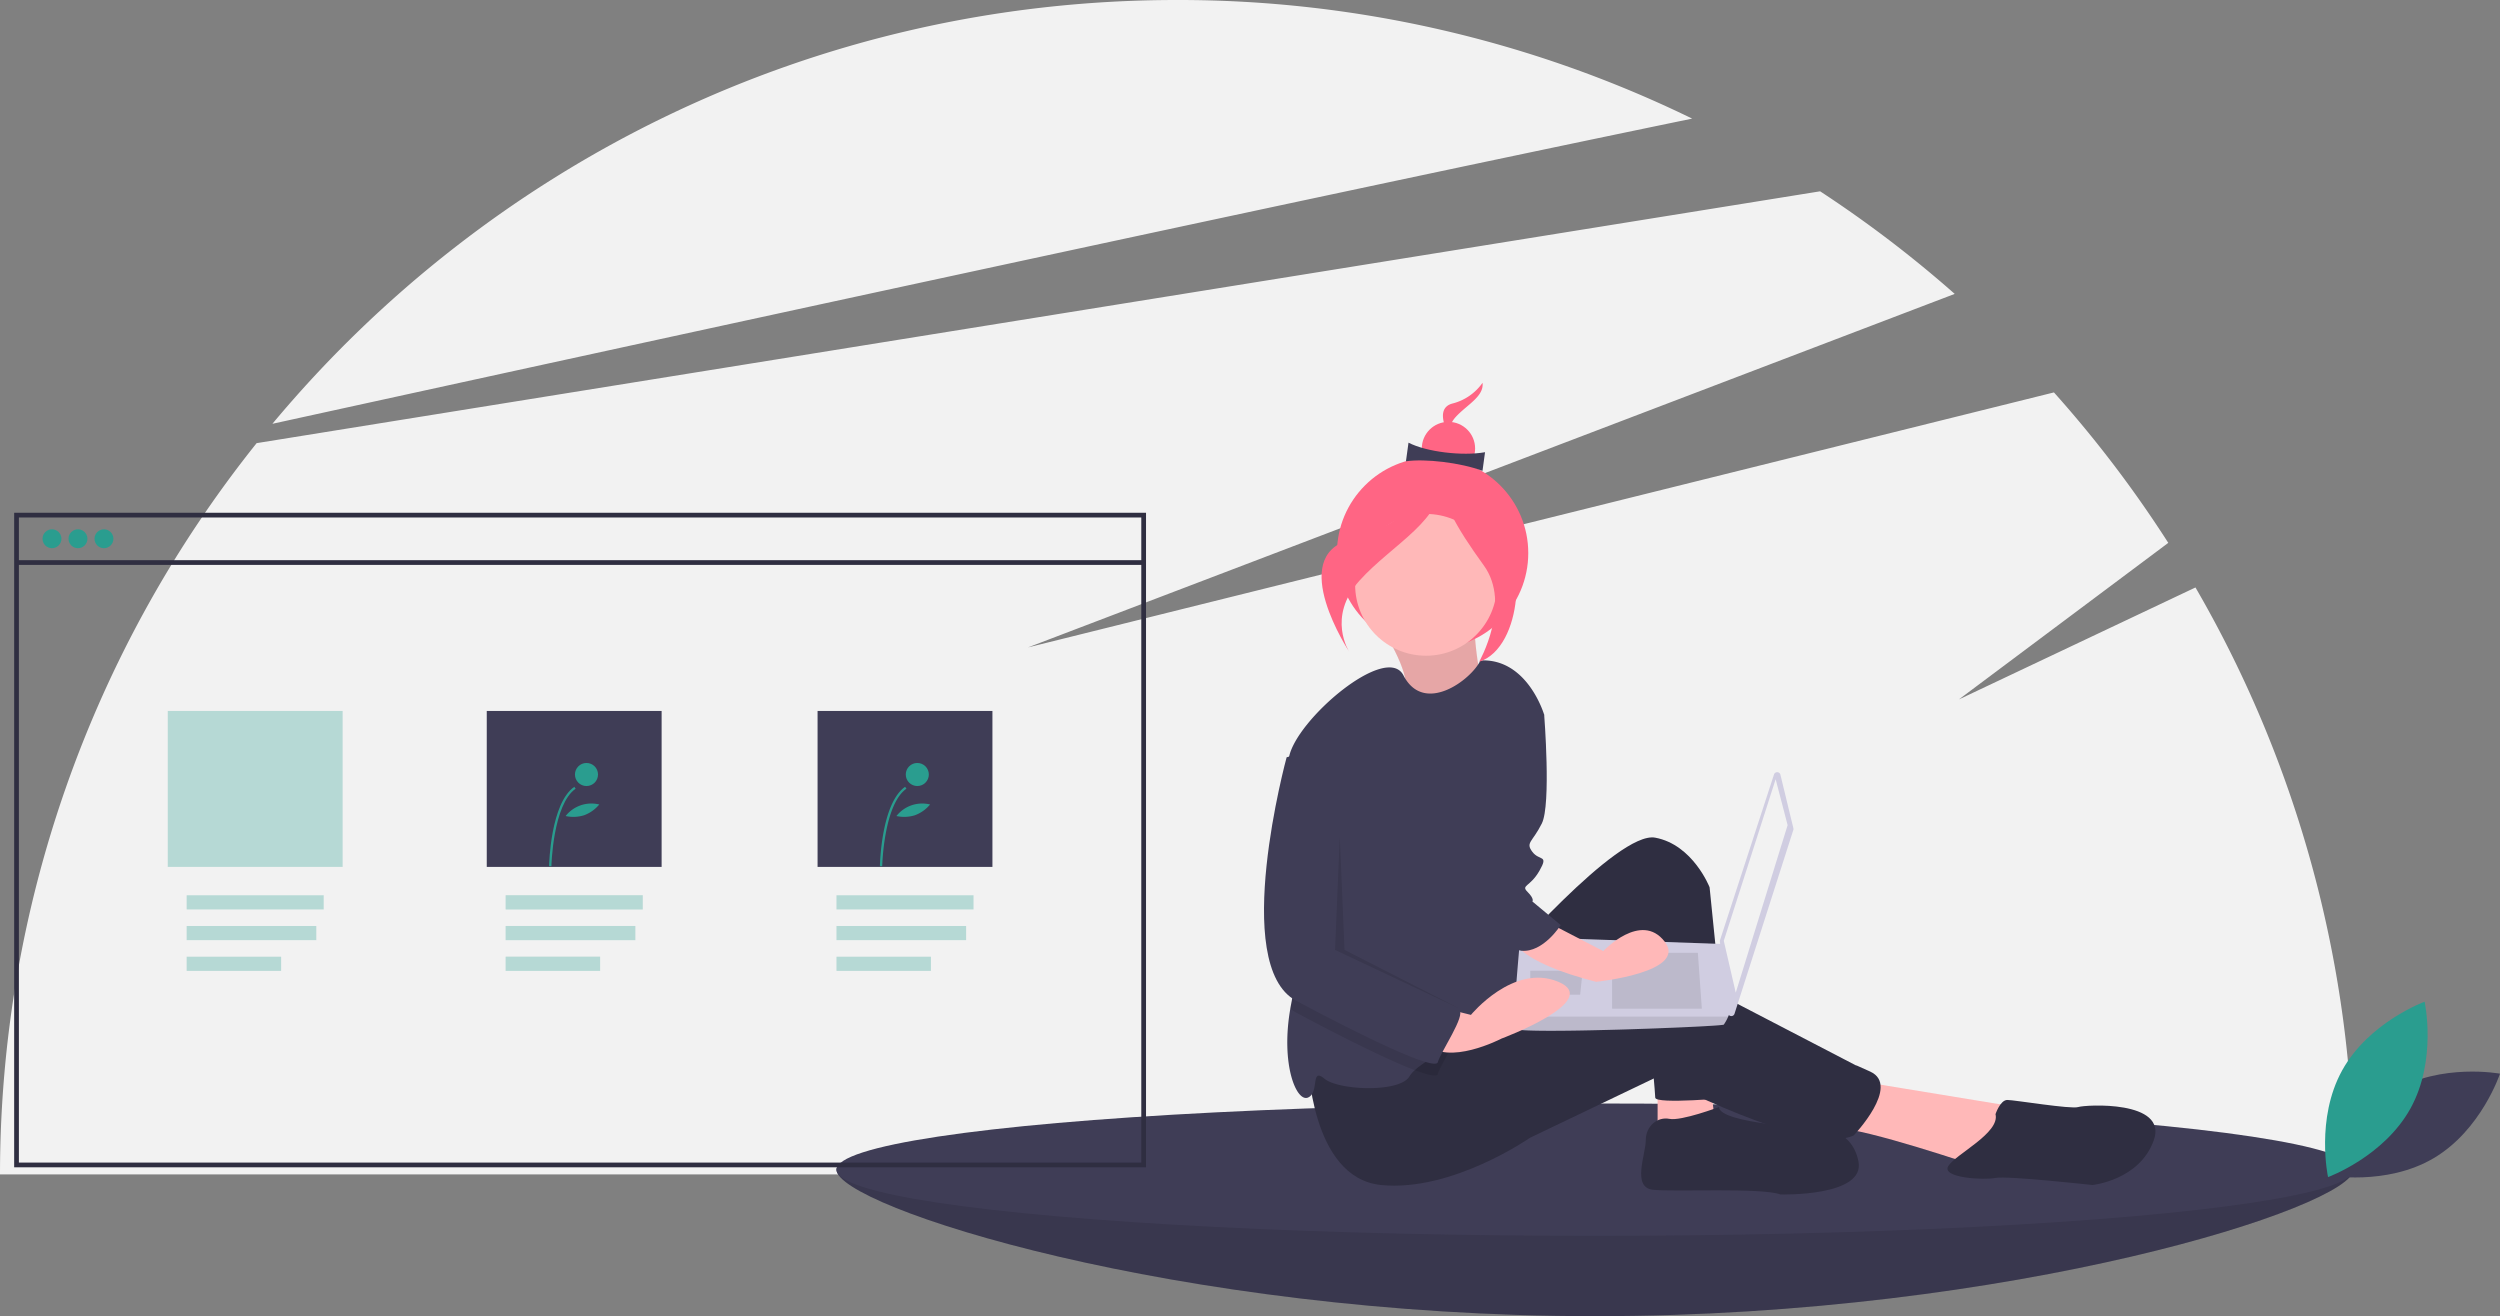 <svg data-name="Layer 1" xmlns="http://www.w3.org/2000/svg" width="1057.994" height="557"><rect width="100%" height="100%" fill="#808080" stroke="none"/><path d="M929.119 248.612L828.994 296l88.615-66.262a500.056 500.056 0 00-48.384-63.668L434.994 274l392.233-149.624a499.98 499.98 0 00-56.958-43.414L108.603 187.54A495.88 495.88 0 000 497h995.987a495.613 495.613 0 00-66.868-248.388zM716.117 50.195A495.972 495.972 0 00497.994 0c-153.83 0-291.362 69.753-382.71 179.349C271.71 145.074 544.06 85.743 716.116 50.195z" fill="#f2f2f2"/><path d="M995.994 495c0 15.464-143.717 62-321 62s-321-46.536-321-62 143.716 6 321 6 321-21.464 321-6z" fill="#3f3d56"/><path d="M995.994 495c0 15.464-143.717 62-321 62s-321-46.536-321-62 143.716 6 321 6 321-21.464 321-6z" opacity=".1"/><ellipse cx="674.994" cy="495" rx="321" ry="28" fill="#3f3d56"/><path d="M585.641 267.126s12.91 20.477 8.3 26.022 34.593 5.683 34.593 5.683-5.889-29.788-4.155-36.644z" fill="#ffb8b8"/><path d="M585.641 267.126s12.91 20.477 8.3 26.022 34.593 5.683 34.593 5.683-5.889-29.788-4.155-36.644z" opacity=".1"/><circle cx="606.274" cy="234.063" r="40.484" fill="#ff6584"/><path fill="#ffb8b8" d="M701.494 453.5v24l24-5-2-17-22-2zM786.494 457.5l67 11-17 25s-47-16-59-16 9-20 9-20z"/><path d="M634.494 409.5s50-58 66-55 23 21 23 21l9 89s-32 3-32 0-6-67-6-67-47 104-72 35z" fill="#2f2e41"/><path d="M553.494 448.5s1 50 31 53 63-20 63-20l54-25.87s64 33.87 83 24.87c0 0 20-21 7-27s-1 0-1 0l-77-40s-15-4-41 7-61 16-61 16z" fill="#2f2e41"/><circle cx="603.494" cy="247.5" r="30" fill="#ffb8b8"/><path d="M646.494 331.5l-2 42s1 55-8 59c-4.55 2.02-13.69 6.08-22.14 10.52-6.34 3.32-12.29 6.84-15.61 9.87a11.194 11.194 0 00-2.25 2.61c-4 7-30 6-36 1s-2 6-7 8c-4.84 1.94-11.55-13.92-7.44-37.6.13-.79.28-1.59.44-2.4 4.59-22.95-2.62-77.92-1.51-99.16a37.369 37.369 0 01.51-4.84c3-16 41.28-48.56 48.44-34.69 8.82 17.12 29.08 1.48 32.56-6.31 20-1 27 23 27 23z" fill="#3f3d56"/><path d="M727.494 468.5s-16 6-21 5-10 3-10 9-6 20 3 21 46-1 54 2c0 0 36 1 33-14s-18-14-18-14-41-2-41-9zM844.494 471.5s2-6 5-6 27 4 30 3 38-3 32 14-26 19-26 19-36-4-41-3-23 0-20-5 22-14 20-22z" fill="#2f2e41"/><path d="M753.468 327.863l5.486 22.63a1.414 1.414 0 01-.028.765l-24.886 77.77a1.413 1.413 0 01-2.75-.271l-3.443-30.297a1.414 1.414 0 01.06-.597l22.843-70.104a1.413 1.413 0 012.718.104z" fill="#d0cde1"/><path fill="#f2f2f2" d="M751.45 329.775l5.065 19.416-21.95 70.913-5.065-21.949 21.95-68.38z"/><path d="M640.859 435.3c.844 2.533 87.797-.844 88.641-1.688a18.324 18.324 0 001.857-3.377 127.15 127.15 0 001.52-3.377l-3.377-27.335-86.109-3.056s-2.152 23.165-2.591 33.768a25.331 25.331 0 00.059 5.065z" fill="#d0cde1"/><path opacity=".1" d="M718.526 403.22l1.688 23.638h-37.989V403.22h36.301zM669.562 410.818l.227-.045-1.071 10.176h-21.106v-10.131h21.95zM640.859 435.3c.844 2.533 87.797-.844 88.641-1.688a18.324 18.324 0 001.857-3.377H640.8a25.331 25.331 0 00.059 5.065z"/><path d="M627.406 162a22.13 22.13 0 01-12.769 8.778c-8.929 2.391-.073 15.809-.073 15.809s-3.22-4.88 1.425-10.047 12.12-8.7 11.417-14.54z" fill="#ff6584"/><circle cx="612.982" cy="189.806" r="11.283" fill="#ff6584"/><path d="M627.387 199.262c-9.198-3.479-24.513-5.243-32.392-4.037l1.08-7.89c7.575 3.915 22.82 5.754 32.392 4.037z" fill="#3f3d56"/><path d="M609.589 202.087s-11.527 19.173-38.332 26.351-.22 47.458-.22 47.458-9.667-14.647 4.277-30.16 36.385-26.116 34.275-43.65z" fill="#ff6584"/><path d="M610.504 200.922s11.074 26.336 23.231 28.825 11.236 44.104-7.777 50.344c0 0 13.864-24.396 2.014-40.757s-19.336-29.294-17.468-38.412z" fill="#ff6584"/><path d="M614.354 443.02c-2.47 4.67-5.37 9.52-5.86 11.48-.33 1.33-3.99.56-9.75-1.61-11.55-4.37-31.57-14.38-50.25-24.39a15.775 15.775 0 01-2.44-1.6c.13-.79.28-1.59.44-2.4 4.59-22.95-2.62-77.92-1.51-99.16l8.51-2.84 17 16v68s44 24 47 26c1.53 1.02-.58 5.67-3.14 10.52z" opacity=".1"/><path d="M651.494 388.5l27 14s16-17 26-4-29 17-29 17-34-8-35-19 11-8 11-8zM606.494 425.5l16 4s18-22 37-14-24 24-24 24-23 12-32 2 3-16 3-16z" fill="#ffb8b8"/><path d="M641.494 293.5c1 1 12 9 12 9s3 38-1 46-7 8-4 12 7 1 3 8-8 6-5 9 2 4 2 4l12 10s-7.363 11.726-16.681 10.863-17.32-45.863-17.32-45.863zM553.494 317.5l-9 3s-24 88 4 103 59 30 60 26 12-20 9-22-47-26-47-26v-68z" fill="#3f3d56"/><path opacity=".1" d="M566.994 354l-2 48 53 25-49-25-2-48z"/><path d="M1013.094 461.643c-20.155 11.884-28.088 35.774-28.088 35.774s24.744 4.621 44.9-7.263 28.088-35.774 28.088-35.774-24.745-4.621-44.9 7.263z" fill="#3f3d56"/><path d="M1020.156 469.011c-11.286 20.496-34.932 29.128-34.932 29.128s-5.347-24.598 5.94-45.094 34.932-29.128 34.932-29.128 5.347 24.599-5.94 45.094z" fill="#2a9d8f"/><circle cx="21.994" cy="228" r="4" fill="#2a9d8f"/><circle cx="32.994" cy="228" r="4" fill="#2a9d8f"/><circle cx="43.994" cy="228" r="4" fill="#2a9d8f"/><path fill="#2a9d8f" opacity=".3" d="M78.994 378.873h58v6h-58zM78.994 391.873h54.865v6H78.994zM78.994 404.873h39.973v6H78.994z"/><g opacity=".3" fill="#2a9d8f"><path d="M213.994 378.873h58v6h-58zM213.994 391.873h54.865v6h-54.865zM213.994 404.873h39.973v6h-39.973z"/><path opacity=".3" d="M213.994 378.873h58v6h-58zM213.994 391.873h54.865v6h-54.865zM213.994 404.873h39.973v6h-39.973z"/></g><path fill="#2a9d8f" opacity=".3" d="M353.994 378.873h58v6h-58zM353.994 391.873h54.865v6h-54.865zM353.994 404.873h39.973v6h-39.973zM70.994 300.873h74v66h-74z"/><path fill="#3f3d56" d="M205.994 300.873h74v66h-74zM345.994 300.873h74v66h-74z"/><path d="M233.352 366.595l-.976-.019c.021-1.081.631-26.561 10.662-33.604l.56.799c-9.626 6.759-10.24 32.564-10.246 32.824z" fill="#2a9d8f"/><circle cx="248.2" cy="327.768" r="4.881" fill="#2a9d8f"/><path d="M247.213 345.004a15.198 15.198 0 01-7.842.339 13.85 13.85 0 0114.24-4.885 15.198 15.198 0 01-6.398 4.546zM373.352 366.595l-.976-.019c.021-1.081.631-26.561 10.662-33.604l.56.799c-9.626 6.759-10.24 32.564-10.246 32.824z" fill="#2a9d8f"/><circle cx="388.2" cy="327.768" r="4.881" fill="#2a9d8f"/><path d="M387.213 345.004a15.198 15.198 0 01-7.842.339 13.85 13.85 0 0114.24-4.885 15.198 15.198 0 01-6.398 4.546z" fill="#2a9d8f"/><path d="M484.994 494h-479V217h479zm-477-2h475V219h-475z" fill="#2f2e41"/><path fill="#2f2e41" d="M6.994 237.065h477v2h-477z"/></svg>